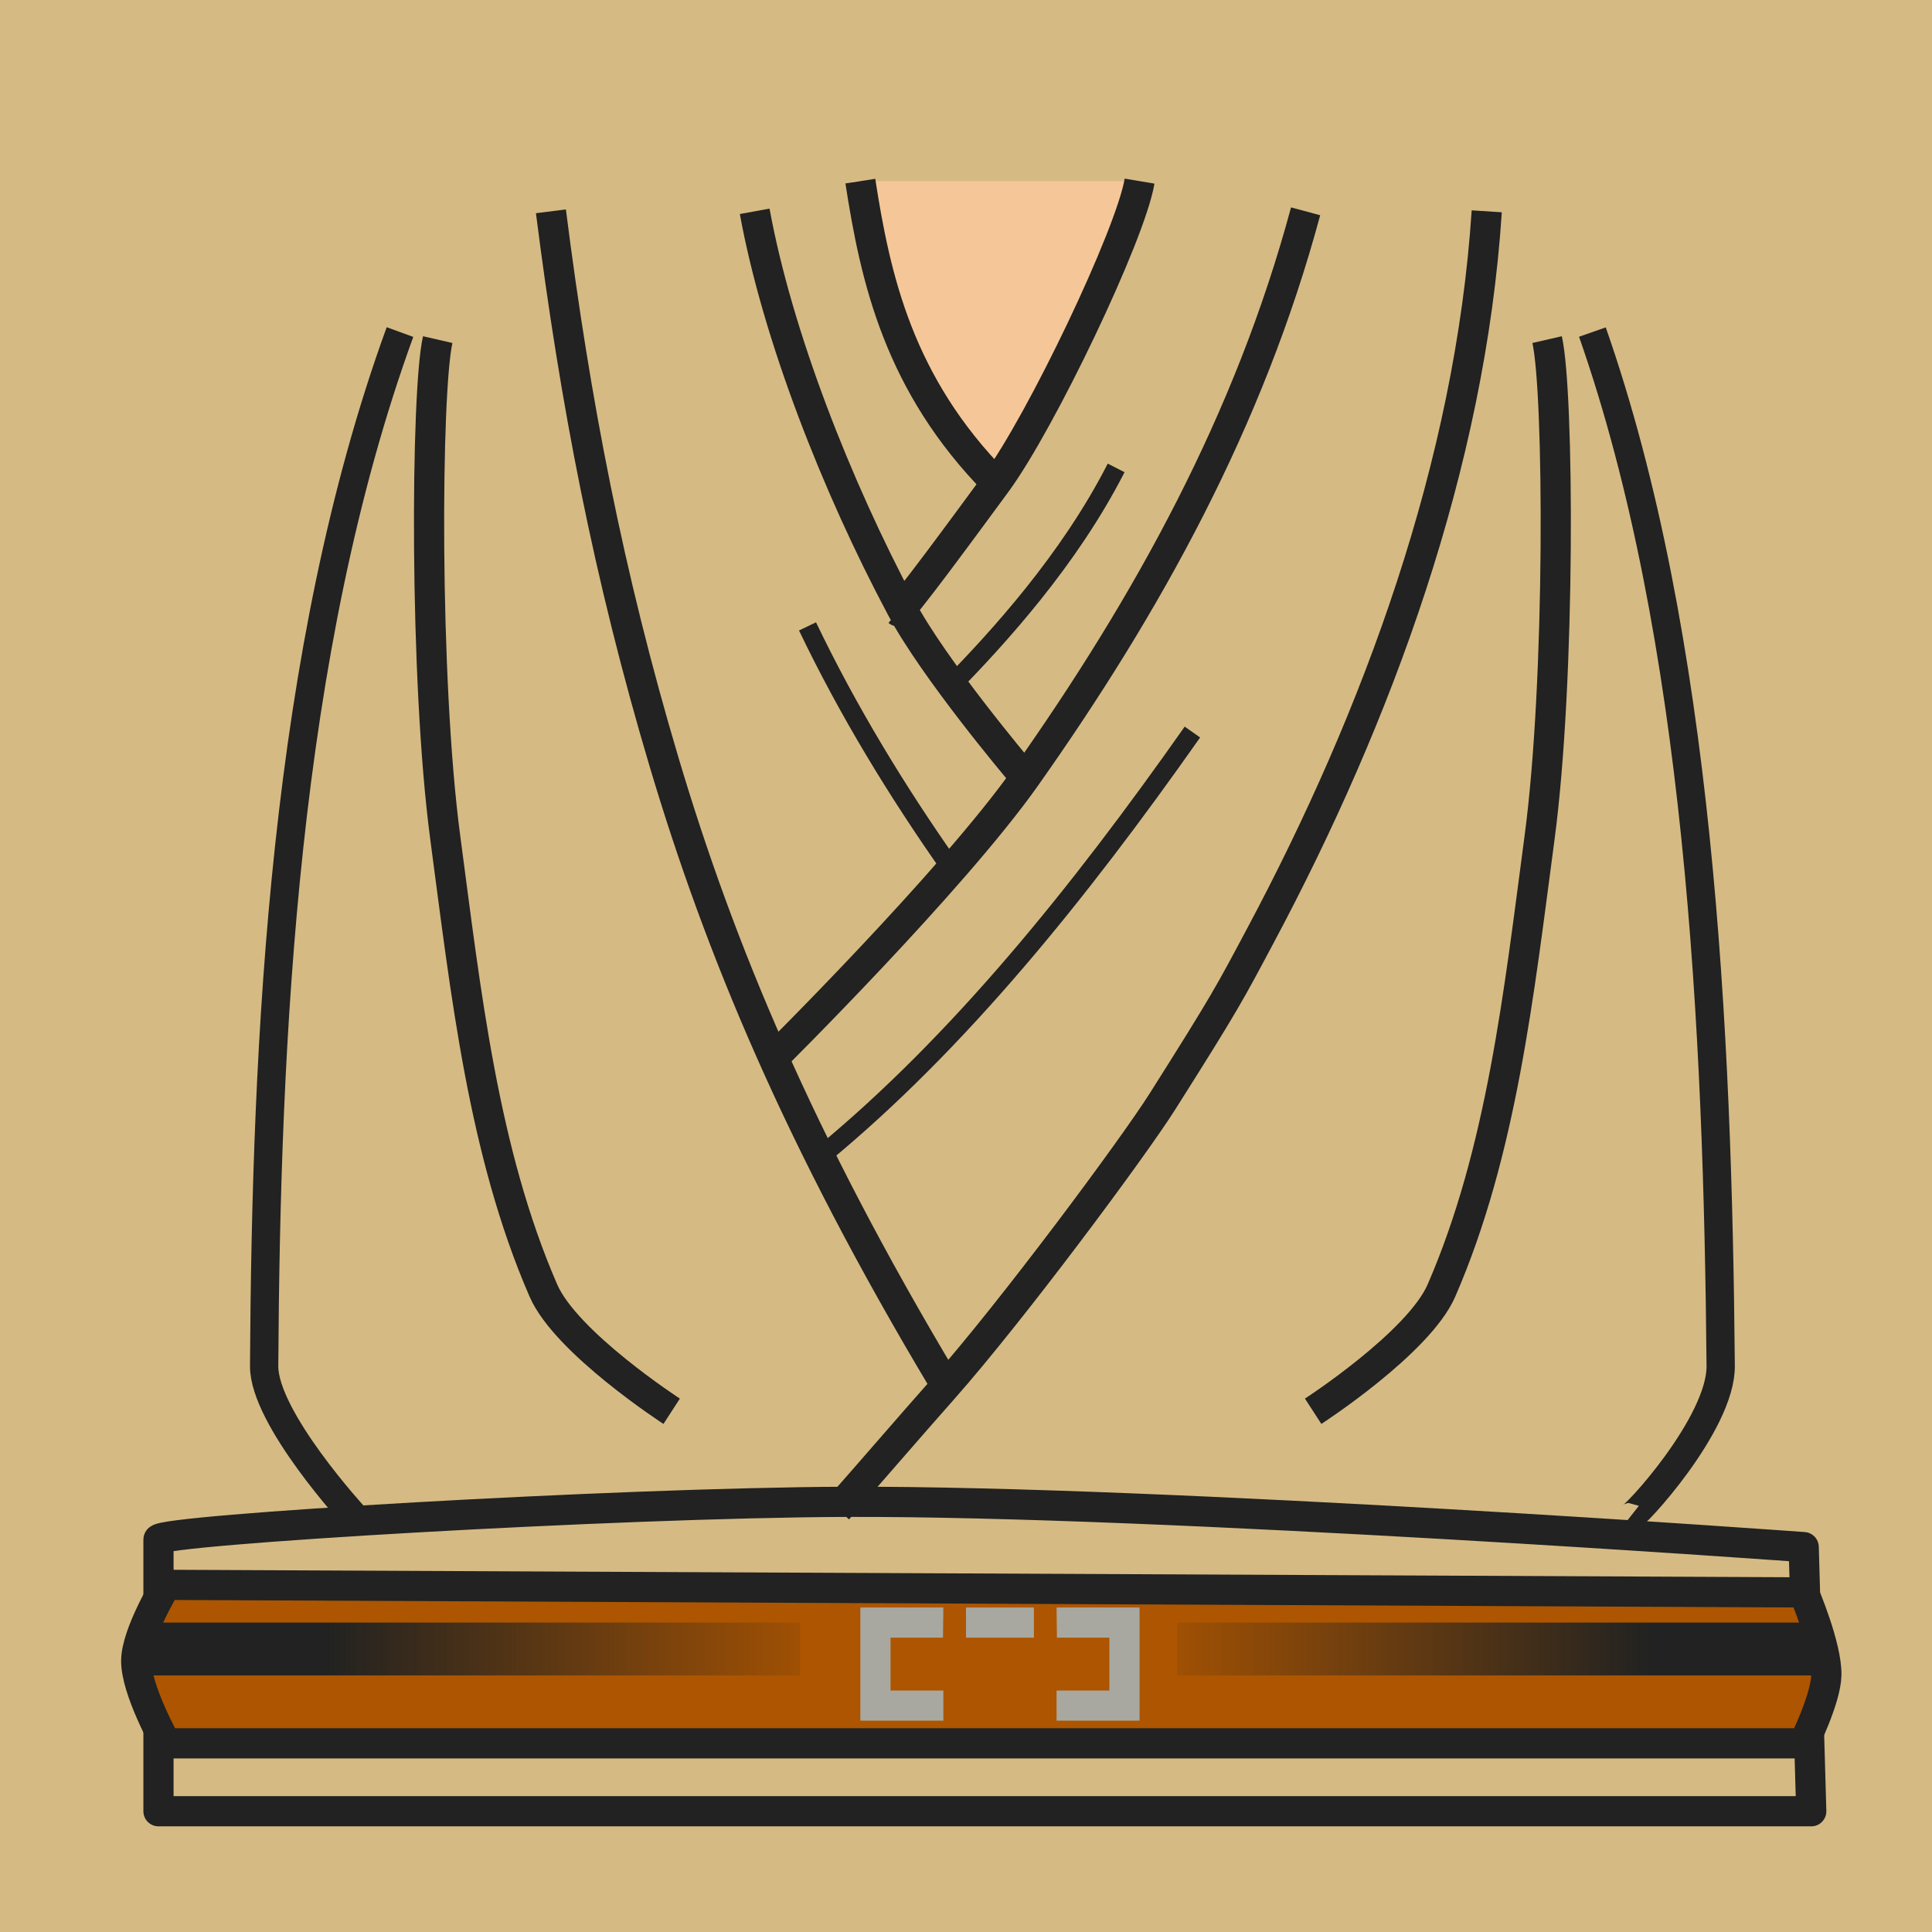 <?xml version="1.0" encoding="UTF-8" standalone="no"?>
<!-- Created with Inkscape (http://www.inkscape.org/) -->

<svg
   width="512px"
   height="512px"
   viewBox="0 0 512 512"
   version="1.1"
   id="SVGRoot"
   sodipodi:docname="Torso Qui-Gon Jinn.svg"
   xml:space="preserve"
   inkscape:version="1.2.2 (b0a8486541, 2022-12-01)"
   xmlns:inkscape="http://www.inkscape.org/namespaces/inkscape"
   xmlns:sodipodi="http://sodipodi.sourceforge.net/DTD/sodipodi-0.dtd"
   xmlns:xlink="http://www.w3.org/1999/xlink"
   xmlns="http://www.w3.org/2000/svg"
   xmlns:svg="http://www.w3.org/2000/svg"><sodipodi:namedview
     id="namedview1152"
     pagecolor="#ffffff"
     bordercolor="#000000"
     borderopacity="0.25"
     inkscape:showpageshadow="2"
     inkscape:pageopacity="0.0"
     inkscape:pagecheckerboard="0"
     inkscape:deskcolor="#d1d1d1"
     inkscape:document-units="px"
     showgrid="false"
     inkscape:zoom="1.2988281"
     inkscape:cx="237.13684"
     inkscape:cy="253.30526"
     inkscape:window-width="1912"
     inkscape:window-height="1011"
     inkscape:window-x="1924"
     inkscape:window-y="28"
     inkscape:window-maximized="0"
     inkscape:current-layer="layer1"
     showguides="false" /><defs
     id="defs1147"><linearGradient
       inkscape:collect="always"
       id="linearGradient2765"><stop
         style="stop-color:#212221;stop-opacity:1;"
         offset="0.25"
         id="stop2761" /><stop
         style="stop-color:#212221;stop-opacity:0.1;"
         offset="1"
         id="stop2763" /></linearGradient><linearGradient
       inkscape:collect="always"
       xlink:href="#linearGradient2765"
       id="linearGradient2767"
       x1="44"
       y1="437"
       x2="212"
       y2="437"
       gradientUnits="userSpaceOnUse" /><linearGradient
       inkscape:collect="always"
       xlink:href="#linearGradient2765"
       id="linearGradient2771"
       gradientUnits="userSpaceOnUse"
       x1="44"
       y1="437"
       x2="212"
       y2="437"
       gradientTransform="matrix(-1,0,0,1,524,0)" /></defs><g
     inkscape:label="Layer 1"
     inkscape:groupmode="layer"
     id="layer1"><rect
       style="display:inline;fill:#d6ba84;stroke:none;stroke-width:19.479;stroke-linecap:square;stroke-linejoin:round;stroke-dasharray:none;stroke-opacity:1"
       id="background"
       width="512"
       height="512"
       x="0"
       y="0" /><path
       style="display:inline;fill:none;stroke:#212221;stroke-width:8;stroke-linecap:butt;stroke-dasharray:none;stroke-opacity:1"
       d="m 146,56 c 6.405,50.513 15.262,96.519 30,146 14.738,49.481 35.793,100.123 74,164"
       id="path1354"
       sodipodi:nodetypes="csc" /><path
       style="fill:none;stroke:#212221;stroke-width:8;stroke-linecap:butt;stroke-dasharray:none;stroke-opacity:1"
       d="m 222,400 c 9.605,-10.893 18.4,-21.155 28,-32 18.164,-20.521 50.192,-63.663 58,-76 16.896,-26.695 17.939,-28.891 26,-44 31.094,-58.279 55.642,-124.949 60,-192"
       id="path2699"
       sodipodi:nodetypes="csssc" /><path
       style="fill:none;stroke:#212221;stroke-width:8;stroke-linecap:square;stroke-linejoin:round;stroke-dasharray:none;stroke-opacity:1"
       d="m 42,480 v -72 c 0,-2.551 121.242,-9.767 182,-10 84.76,-0.326 254,12 254,12 l 2,70 z"
       id="path2701"
       sodipodi:nodetypes="ccaccc" /><path
       style="display:inline;fill:#ad5500;stroke:#212221;stroke-width:8;stroke-linecap:square;stroke-linejoin:round;stroke-dasharray:none;stroke-opacity:1"
       d="m 36.1,440 c 0.113,-7.167 7.9,-20 7.9,-20 l 434,2 c 0,0 6.211,14.402 6,22 -0.175,6.322 -6,18 -6,18 H 44 c 0,0 -8.022,-14.209 -7.9,-22 z"
       id="path2703"
       sodipodi:nodetypes="sccsccs" /><path
       style="fill:url(#linearGradient2767);fill-opacity:1;stroke:none;stroke-width:5;stroke-linecap:square;stroke-linejoin:round;stroke-dasharray:none;stroke-opacity:1"
       d="m 38,444 v -14 h 174 v 14 z"
       id="path2705"
       sodipodi:nodetypes="ccccc" /><path
       style="fill:url(#linearGradient2771);fill-opacity:1;stroke:none;stroke-width:5;stroke-linecap:square;stroke-linejoin:round;stroke-dasharray:none;stroke-opacity:1"
       d="M 482,444 V 430 H 312 v 14 z"
       id="path2769"
       sodipodi:nodetypes="ccccc" /><path
       style="fill:#a8a8a0;stroke:none;stroke-width:5;stroke-linecap:square;stroke-linejoin:round;stroke-dasharray:none;stroke-opacity:1"
       d="M 249.903,434 250,426 h -22 v 30 h 22 v -8 h -14 v -14 z"
       id="path2836"
       sodipodi:nodetypes="ccccccccc" /><path
       style="fill:#a8a8a0;stroke:none;stroke-width:5;stroke-linecap:square;stroke-linejoin:round;stroke-dasharray:none;stroke-opacity:1"
       d="m 256,426 v 8 h 18 v -8 z"
       id="path2838"
       sodipodi:nodetypes="ccccc" /><path
       style="fill:#a8a8a0;stroke:none;stroke-width:5;stroke-linecap:square;stroke-linejoin:round;stroke-dasharray:none;stroke-opacity:1"
       d="M 280.097,434 280,426 h 22 v 30 h -22 v -8 h 14 v -14 z"
       id="path2840"
       sodipodi:nodetypes="ccccccccc" /><path
       style="fill:none;stroke:#212221;stroke-width:8;stroke-linecap:butt;stroke-linejoin:round;stroke-dasharray:none;stroke-opacity:1"
       d="m 204.629,280.748 c 0,0 47.585,-47.1 67.207,-74.882 C 304.125,160.148 331.045,111.54 346,56"
       id="path3012"
       sodipodi:nodetypes="csc" /><path
       style="fill:none;stroke:#212221;stroke-width:8;stroke-linecap:butt;stroke-linejoin:round;stroke-dasharray:none;stroke-opacity:1"
       d="m 270,204 c 0,0 -22.43,-26.575 -31.127,-42.904 C 221.783,129.008 206.04,89.036 200,56"
       id="path3140"
       sodipodi:nodetypes="csc" /><path
       style="fill:#f5c798;stroke:none;stroke-width:7.5;stroke-linecap:square;stroke-linejoin:round;stroke-dasharray:none;stroke-opacity:1"
       d="m 226,48 h 74 c -4.506,28.965 -19.7,53.701 -36,78 -21.857,-22.749 -31.378,-49.862 -38,-78 z"
       id="path3209"
       sodipodi:nodetypes="cccc" /><path
       style="fill:none;stroke:#212221;stroke-width:8;stroke-linecap:butt;stroke-linejoin:round;stroke-dasharray:none;stroke-opacity:1"
       d="m 238,162 c 0.664,0.547 18.382,-23.642 26,-34 11.874,-16.145 35.596,-65.691 38,-80"
       id="path3142"
       sodipodi:nodetypes="csc" /><path
       style="fill:none;stroke:#212221;stroke-width:8;stroke-linecap:butt;stroke-linejoin:round;stroke-dasharray:none;stroke-opacity:1"
       d="M 264,128 C 238.149,101.792 232.005,73.851 228,48"
       id="path3144"
       sodipodi:nodetypes="cc" /><path
       style="fill:none;stroke:#212221;stroke-width:7.5;stroke-linecap:butt;stroke-linejoin:round;stroke-dasharray:none;stroke-opacity:1"
       d="m 94,402 c 0,0 -24.083,-26.145 -24,-40 0.518,-86.227 5.182,-189.385 36,-274"
       id="path3212"
       sodipodi:nodetypes="csc" /><path
       style="fill:none;stroke:#212221;stroke-width:7.5;stroke-linecap:butt;stroke-linejoin:round;stroke-dasharray:none;stroke-opacity:1"
       d="m 432,402 c 0.768,0.605 24.133,-24.66 24,-40 -0.77,-88.869 -5.714,-193.331 -34,-274"
       id="path3214"
       sodipodi:nodetypes="csc" /><path
       style="fill:none;stroke:#212221;stroke-width:8;stroke-linecap:butt;stroke-linejoin:round;stroke-dasharray:none;stroke-opacity:1"
       d="m 116,90 c -3.133,13.636 -3.59,90.013 2,132 5.479,41.154 10.014,83.201 26,120 6.022,13.863 34,32 34,32"
       id="path3216"
       sodipodi:nodetypes="cssc" /><path
       style="fill:none;stroke:#212221;stroke-width:8;stroke-linecap:butt;stroke-linejoin:round;stroke-dasharray:none;stroke-opacity:1"
       d="m 410,90 c 3.133,13.636 3.59,90.013 -2,132 -5.479,41.154 -10.014,83.201 -26,120 -6.022,13.863 -34,32 -34,32"
       id="path3218"
       sodipodi:nodetypes="cssc" /><path
       style="fill:none;stroke:#212221;stroke-width:5;stroke-linecap:butt;stroke-linejoin:round;stroke-dasharray:none;stroke-opacity:1"
       d="m 218,306 c 35.913,-29.605 67.758,-68.989 98,-112"
       id="path3220"
       sodipodi:nodetypes="cc" /><path
       style="fill:none;stroke:#212221;stroke-width:5;stroke-linecap:butt;stroke-linejoin:round;stroke-dasharray:none;stroke-opacity:1"
       d="M 252,230 C 237.693,209.67 224.779,188.488 214,166"
       id="path3222"
       sodipodi:nodetypes="cc" /><path
       style="fill:none;stroke:#212221;stroke-width:5;stroke-linecap:butt;stroke-linejoin:round;stroke-dasharray:none;stroke-opacity:1"
       d="m 251.79,182 c 12.623,-12.886 31.503,-33.508 44,-58"
       id="path3224"
       sodipodi:nodetypes="cc" /></g></svg>
